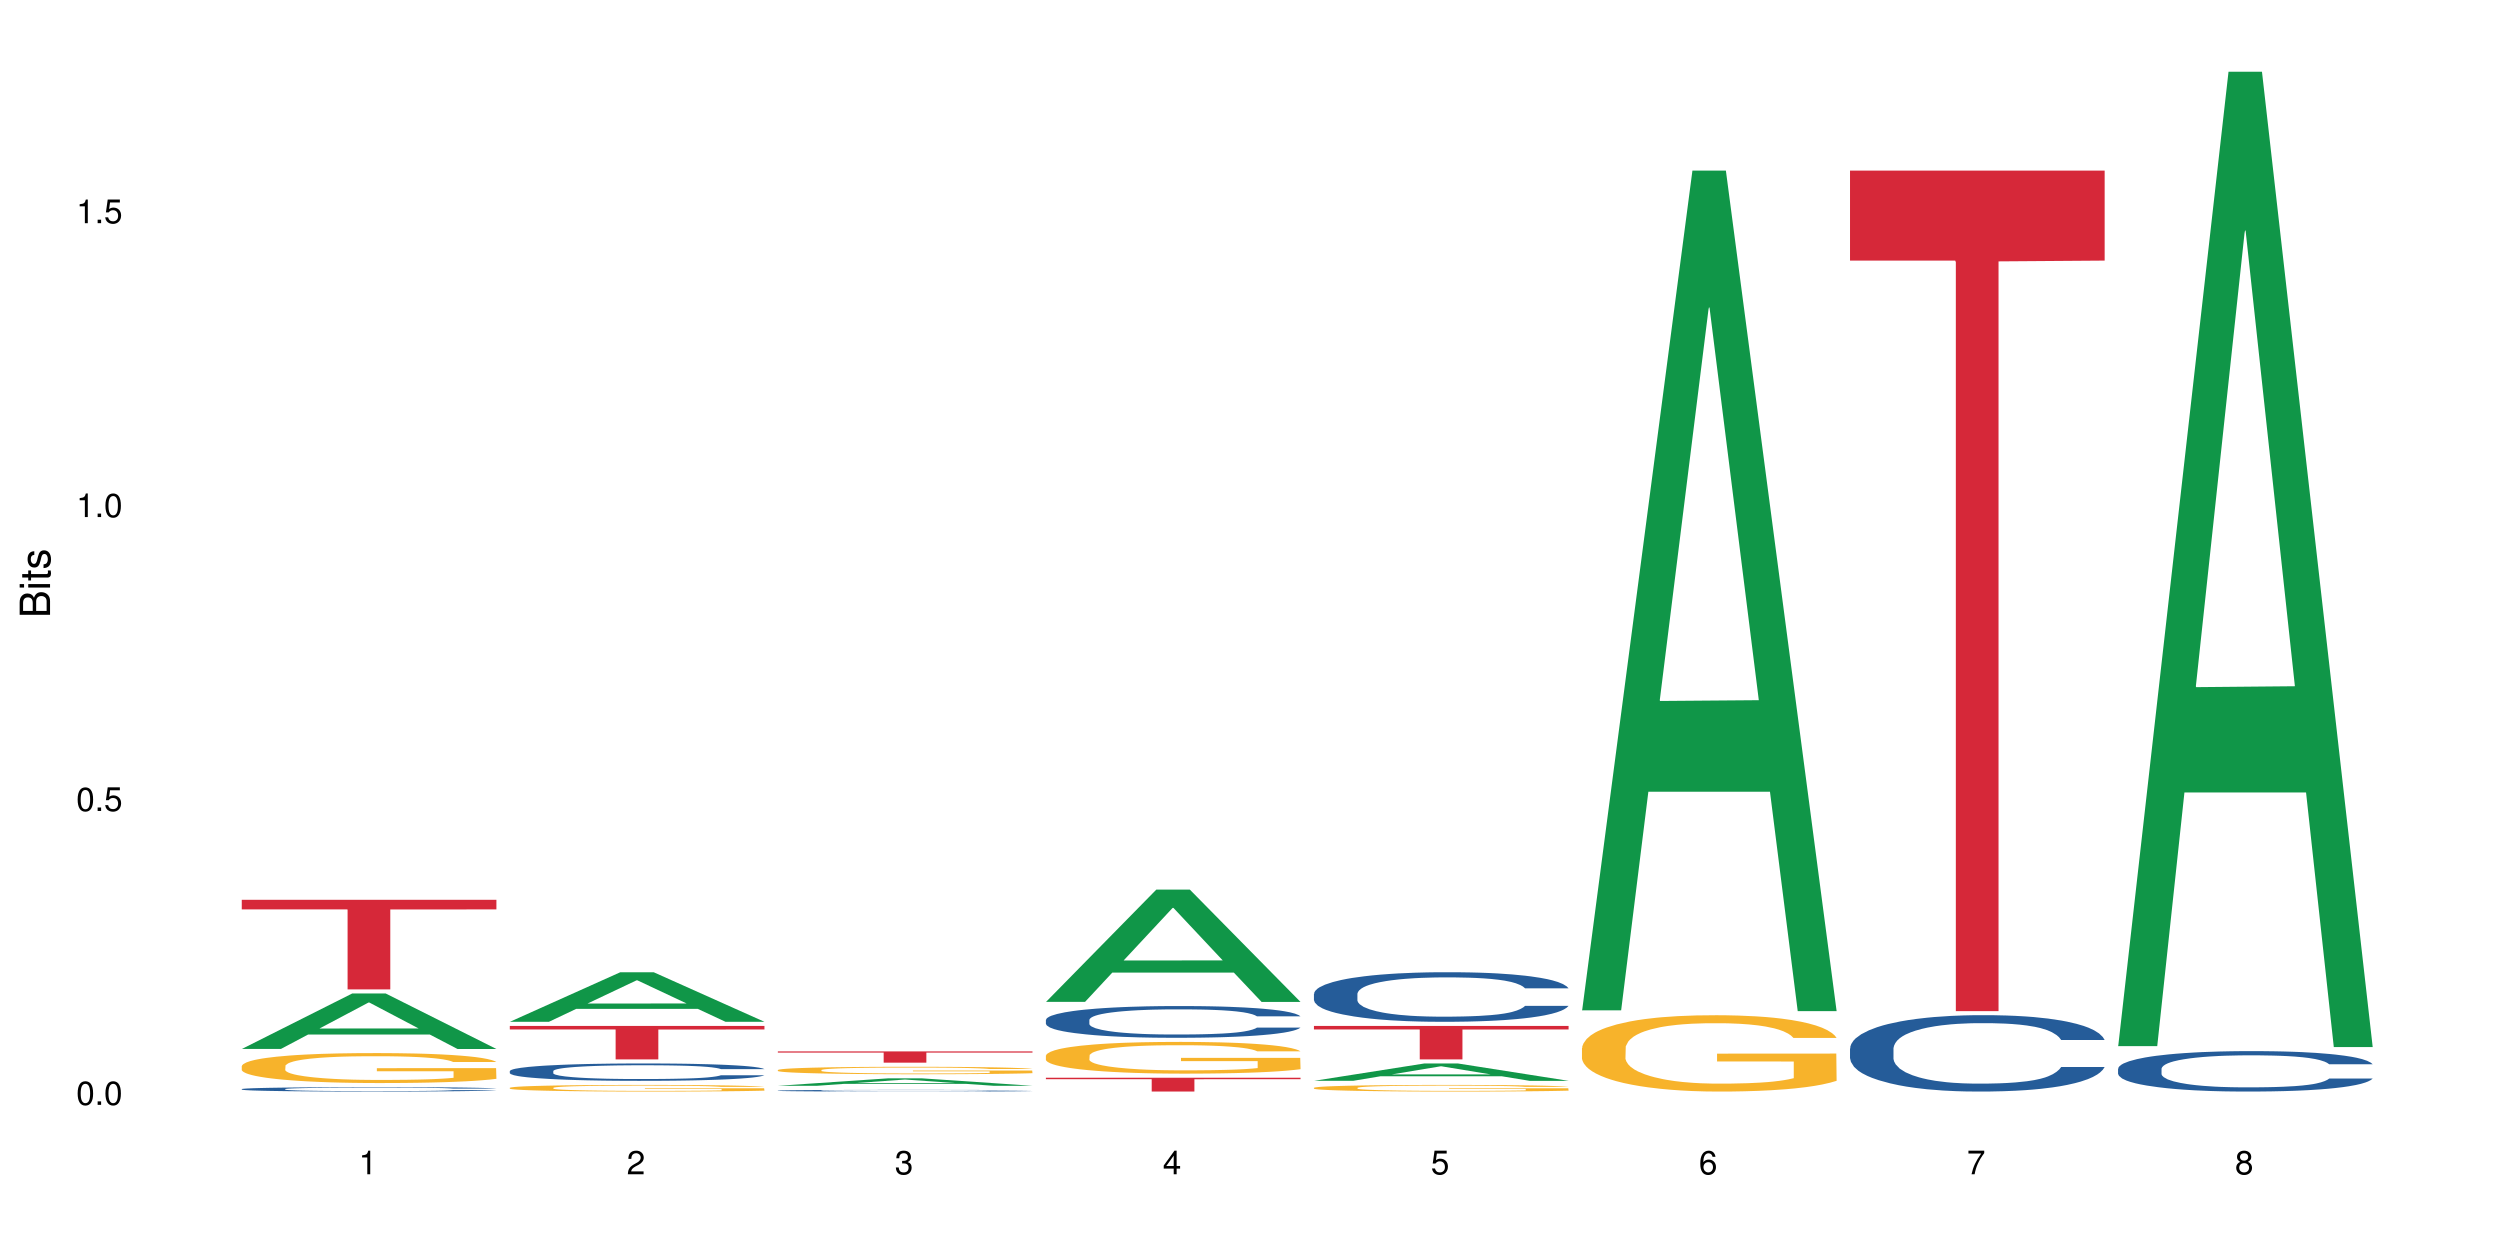 <?xml version="1.0" encoding="UTF-8"?>
<svg xmlns="http://www.w3.org/2000/svg" xmlns:xlink="http://www.w3.org/1999/xlink" width="720pt" height="360pt" viewBox="0 0 720 360" version="1.1">
<defs>
<g>
<symbol overflow="visible" id="glyph0-0">
<path style="stroke:none;" d=""/>
</symbol>
<symbol overflow="visible" id="glyph0-1">
<path style="stroke:none;" d="M 2.641 -6.797 C 2 -6.797 1.422 -6.531 1.078 -6.047 C 0.641 -5.453 0.406 -4.547 0.406 -3.297 C 0.406 -1 1.188 0.219 2.641 0.219 C 4.078 0.219 4.859 -1 4.859 -3.234 C 4.859 -4.562 4.656 -5.438 4.203 -6.047 C 3.844 -6.531 3.281 -6.797 2.641 -6.797 Z M 2.641 -6.047 C 3.547 -6.047 4 -5.125 4 -3.312 C 4 -1.375 3.562 -0.484 2.625 -0.484 C 1.734 -0.484 1.281 -1.422 1.281 -3.281 C 1.281 -5.141 1.734 -6.047 2.641 -6.047 Z M 2.641 -6.047 "/>
</symbol>
<symbol overflow="visible" id="glyph0-2">
<path style="stroke:none;" d="M 1.828 -1 L 0.828 -1 L 0.828 0 L 1.828 0 Z M 1.828 -1 "/>
</symbol>
<symbol overflow="visible" id="glyph0-3">
<path style="stroke:none;" d="M 4.562 -6.797 L 1.062 -6.797 L 0.547 -3.094 L 1.328 -3.094 C 1.719 -3.562 2.047 -3.734 2.578 -3.734 C 3.484 -3.734 4.062 -3.109 4.062 -2.094 C 4.062 -1.125 3.484 -0.531 2.578 -0.531 C 1.828 -0.531 1.375 -0.906 1.188 -1.672 L 0.328 -1.672 C 0.453 -1.109 0.547 -0.844 0.75 -0.594 C 1.125 -0.078 1.828 0.219 2.594 0.219 C 3.969 0.219 4.922 -0.781 4.922 -2.219 C 4.922 -3.562 4.031 -4.484 2.719 -4.484 C 2.25 -4.484 1.859 -4.359 1.469 -4.062 L 1.734 -5.969 L 4.562 -5.969 Z M 4.562 -6.797 "/>
</symbol>
<symbol overflow="visible" id="glyph0-4">
<path style="stroke:none;" d="M 2.484 -4.844 L 2.484 0 L 3.328 0 L 3.328 -6.797 L 2.766 -6.797 C 2.469 -5.75 2.281 -5.609 0.984 -5.453 L 0.984 -4.844 Z M 2.484 -4.844 "/>
</symbol>
<symbol overflow="visible" id="glyph0-5">
<path style="stroke:none;" d="M 4.859 -0.828 L 1.281 -0.828 C 1.359 -1.391 1.672 -1.75 2.5 -2.234 L 3.469 -2.75 C 4.406 -3.266 4.906 -3.969 4.906 -4.812 C 4.906 -5.375 4.672 -5.906 4.266 -6.266 C 3.859 -6.625 3.375 -6.797 2.719 -6.797 C 1.859 -6.797 1.219 -6.5 0.844 -5.922 C 0.609 -5.562 0.5 -5.125 0.484 -4.438 L 1.328 -4.438 C 1.359 -4.906 1.406 -5.188 1.531 -5.406 C 1.75 -5.812 2.188 -6.062 2.703 -6.062 C 3.469 -6.062 4.031 -5.516 4.031 -4.781 C 4.031 -4.25 3.719 -3.797 3.125 -3.438 L 2.234 -2.938 C 0.812 -2.141 0.406 -1.5 0.328 0 L 4.859 0 Z M 4.859 -0.828 "/>
</symbol>
<symbol overflow="visible" id="glyph0-6">
<path style="stroke:none;" d="M 2.125 -3.125 L 2.578 -3.125 C 3.516 -3.125 3.984 -2.703 3.984 -1.891 C 3.984 -1.031 3.469 -0.531 2.578 -0.531 C 1.656 -0.531 1.203 -0.984 1.156 -1.969 L 0.312 -1.969 C 0.344 -1.422 0.438 -1.078 0.609 -0.766 C 0.953 -0.109 1.625 0.219 2.547 0.219 C 3.953 0.219 4.859 -0.609 4.859 -1.906 C 4.859 -2.766 4.516 -3.25 3.703 -3.516 C 4.344 -3.766 4.656 -4.25 4.656 -4.938 C 4.656 -6.109 3.875 -6.797 2.578 -6.797 C 1.203 -6.797 0.484 -6.047 0.453 -4.609 L 1.297 -4.609 C 1.312 -5.016 1.344 -5.25 1.453 -5.453 C 1.641 -5.828 2.062 -6.062 2.594 -6.062 C 3.344 -6.062 3.797 -5.625 3.797 -4.906 C 3.797 -4.422 3.609 -4.141 3.25 -3.984 C 3.016 -3.891 2.719 -3.844 2.125 -3.844 Z M 2.125 -3.125 "/>
</symbol>
<symbol overflow="visible" id="glyph0-7">
<path style="stroke:none;" d="M 3.141 -1.625 L 3.141 0 L 3.984 0 L 3.984 -1.625 L 4.984 -1.625 L 4.984 -2.391 L 3.984 -2.391 L 3.984 -6.797 L 3.359 -6.797 L 0.266 -2.516 L 0.266 -1.625 Z M 3.141 -2.391 L 1 -2.391 L 3.141 -5.359 Z M 3.141 -2.391 "/>
</symbol>
<symbol overflow="visible" id="glyph0-8">
<path style="stroke:none;" d="M 4.781 -5.031 C 4.609 -6.141 3.891 -6.797 2.844 -6.797 C 2.094 -6.797 1.422 -6.438 1.031 -5.828 C 0.609 -5.172 0.406 -4.344 0.406 -3.094 C 0.406 -1.953 0.578 -1.234 0.984 -0.625 C 1.359 -0.078 1.953 0.219 2.703 0.219 C 3.984 0.219 4.922 -0.734 4.922 -2.078 C 4.922 -3.344 4.062 -4.234 2.844 -4.234 C 2.172 -4.234 1.641 -3.969 1.281 -3.469 C 1.281 -5.125 1.828 -6.047 2.797 -6.047 C 3.391 -6.047 3.797 -5.672 3.938 -5.031 Z M 2.734 -3.484 C 3.547 -3.484 4.062 -2.922 4.062 -2 C 4.062 -1.156 3.484 -0.531 2.703 -0.531 C 1.922 -0.531 1.328 -1.188 1.328 -2.047 C 1.328 -2.891 1.906 -3.484 2.734 -3.484 Z M 2.734 -3.484 "/>
</symbol>
<symbol overflow="visible" id="glyph0-9">
<path style="stroke:none;" d="M 4.984 -6.797 L 0.438 -6.797 L 0.438 -5.969 L 4.109 -5.969 C 2.5 -3.656 1.828 -2.234 1.328 0 L 2.219 0 C 2.594 -2.172 3.453 -4.047 4.984 -6.094 Z M 4.984 -6.797 "/>
</symbol>
<symbol overflow="visible" id="glyph0-10">
<path style="stroke:none;" d="M 3.75 -3.578 C 4.453 -4 4.688 -4.344 4.688 -4.984 C 4.688 -6.047 3.844 -6.797 2.641 -6.797 C 1.438 -6.797 0.594 -6.047 0.594 -4.984 C 0.594 -4.359 0.828 -4.016 1.516 -3.578 C 0.734 -3.203 0.359 -2.641 0.359 -1.891 C 0.359 -0.641 1.297 0.219 2.641 0.219 C 3.984 0.219 4.922 -0.641 4.922 -1.875 C 4.922 -2.641 4.531 -3.203 3.75 -3.578 Z M 2.641 -6.047 C 3.359 -6.047 3.812 -5.625 3.812 -4.969 C 3.812 -4.344 3.344 -3.922 2.641 -3.922 C 1.922 -3.922 1.453 -4.344 1.453 -4.984 C 1.453 -5.625 1.922 -6.047 2.641 -6.047 Z M 2.641 -3.203 C 3.484 -3.203 4.062 -2.672 4.062 -1.875 C 4.062 -1.062 3.484 -0.531 2.625 -0.531 C 1.797 -0.531 1.219 -1.078 1.219 -1.875 C 1.219 -2.672 1.797 -3.203 2.641 -3.203 Z M 2.641 -3.203 "/>
</symbol>
<symbol overflow="visible" id="glyph1-0">
<path style="stroke:none;" d=""/>
</symbol>
<symbol overflow="visible" id="glyph1-1">
<path style="stroke:none;" d="M 0 -0.953 L 0 -4.891 C 0 -5.719 -0.234 -6.344 -0.734 -6.797 C -1.188 -7.234 -1.812 -7.469 -2.5 -7.469 C -3.547 -7.469 -4.188 -7 -4.625 -5.875 C -4.984 -6.672 -5.641 -7.094 -6.531 -7.094 C -7.156 -7.094 -7.734 -6.859 -8.141 -6.391 C -8.562 -5.938 -8.75 -5.344 -8.75 -4.5 L -8.75 -0.953 Z M -4.984 -2.062 L -7.766 -2.062 L -7.766 -4.219 C -7.766 -4.844 -7.688 -5.203 -7.453 -5.5 C -7.219 -5.812 -6.859 -5.969 -6.375 -5.969 C -5.906 -5.969 -5.531 -5.812 -5.297 -5.5 C -5.062 -5.203 -4.984 -4.844 -4.984 -4.219 Z M -0.984 -2.062 L -4 -2.062 L -4 -4.781 C -4 -5.328 -3.859 -5.688 -3.578 -5.953 C -3.297 -6.219 -2.922 -6.359 -2.484 -6.359 C -2.062 -6.359 -1.688 -6.219 -1.406 -5.953 C -1.109 -5.688 -0.984 -5.328 -0.984 -4.781 Z M -0.984 -2.062 "/>
</symbol>
<symbol overflow="visible" id="glyph1-2">
<path style="stroke:none;" d="M -6.281 -1.797 L -6.281 -0.797 L 0 -0.797 L 0 -1.797 Z M -8.75 -1.797 L -8.75 -0.797 L -7.484 -0.797 L -7.484 -1.797 Z M -8.75 -1.797 "/>
</symbol>
<symbol overflow="visible" id="glyph1-3">
<path style="stroke:none;" d="M -6.281 -3.047 L -6.281 -2.016 L -8.016 -2.016 L -8.016 -1.016 L -6.281 -1.016 L -6.281 -0.172 L -5.469 -0.172 L -5.469 -1.016 L -0.719 -1.016 C -0.078 -1.016 0.281 -1.453 0.281 -2.234 C 0.281 -2.469 0.25 -2.719 0.188 -3.047 L -0.641 -3.047 C -0.609 -2.922 -0.594 -2.766 -0.594 -2.562 C -0.594 -2.141 -0.719 -2.016 -1.156 -2.016 L -5.469 -2.016 L -5.469 -3.047 Z M -6.281 -3.047 "/>
</symbol>
<symbol overflow="visible" id="glyph1-4">
<path style="stroke:none;" d="M -4.531 -5.25 C -5.766 -5.25 -6.469 -4.422 -6.469 -2.969 C -6.469 -1.516 -5.719 -0.562 -4.547 -0.562 C -3.562 -0.562 -3.094 -1.062 -2.734 -2.562 L -2.516 -3.484 C -2.344 -4.188 -2.094 -4.469 -1.625 -4.469 C -1.047 -4.469 -0.641 -3.875 -0.641 -3 C -0.641 -2.453 -0.797 -2 -1.062 -1.75 C -1.25 -1.594 -1.422 -1.531 -1.875 -1.469 L -1.875 -0.406 C -0.422 -0.453 0.281 -1.266 0.281 -2.922 C 0.281 -4.5 -0.5 -5.516 -1.719 -5.516 C -2.656 -5.516 -3.172 -4.984 -3.469 -3.734 L -3.703 -2.766 C -3.891 -1.953 -4.156 -1.609 -4.594 -1.609 C -5.172 -1.609 -5.547 -2.125 -5.547 -2.938 C -5.547 -3.75 -5.203 -4.172 -4.531 -4.203 Z M -4.531 -5.25 "/>
</symbol>
</g>
</defs>
<g id="surface1612">
<rect x="0" y="0" width="720" height="360" style="fill:rgb(100%,100%,100%);fill-opacity:1;stroke:none;"/>
<path style=" stroke:none;fill-rule:nonzero;fill:rgb(6.275%,58.824%,28.235%);fill-opacity:1;" d="M 69.629 302.094 L 69.707 302.078 L 101.441 286.121 L 111.078 286.121 L 142.965 302.109 L 131.762 302.109 L 123.77 297.938 L 88.746 297.938 L 80.91 302.094 L 69.629 302.094 L 92.117 296.211 L 120.559 296.195 L 106.375 288.734 L 106.219 288.719 L 106.062 288.766 L 92.039 296.195 L 92.117 296.211 Z M 69.629 302.094 "/>
<path style=" stroke:none;fill-rule:nonzero;fill:rgb(14.51%,36.078%,60%);fill-opacity:1;" d="M 69.629 313.652 L 69.719 313.652 L 69.719 313.621 L 69.988 313.578 L 70.613 313.523 L 71.238 313.484 L 72.848 313.414 L 75.086 313.348 L 77.41 313.297 L 79.109 313.27 L 80.629 313.246 L 84.117 313.203 L 86.355 313.18 L 88.77 313.16 L 91.719 313.141 L 93.867 313.129 L 98.695 313.109 L 102.273 313.102 L 105.047 313.098 L 111.039 313.098 L 114.613 313.102 L 117.207 313.109 L 120.07 313.117 L 122.484 313.129 L 126.688 313.152 L 130.445 313.188 L 132.145 313.203 L 134.828 313.242 L 136.883 313.277 L 138.316 313.305 L 139.926 313.348 L 141.355 313.402 L 142.43 313.461 L 142.965 313.512 L 130.445 313.512 L 129.82 313.465 L 129.102 313.43 L 127.762 313.379 L 126.422 313.348 L 124.543 313.312 L 122.844 313.293 L 120.516 313.27 L 118.461 313.254 L 116.312 313.246 L 114.258 313.238 L 110.32 313.23 L 105.762 313.23 L 104.062 313.234 L 100.574 313.242 L 98.695 313.25 L 96.012 313.266 L 94.133 313.281 L 91.898 313.305 L 90.379 313.324 L 88.5 313.355 L 87.16 313.383 L 85.637 313.422 L 84.742 313.449 L 83.938 313.48 L 83.223 313.52 L 82.688 313.562 L 82.328 313.605 L 82.148 313.645 L 82.148 313.828 L 82.328 313.867 L 82.777 313.918 L 83.938 313.988 L 85.637 314.051 L 87.605 314.098 L 89.484 314.133 L 90.559 314.148 L 91.988 314.168 L 94.223 314.191 L 97.445 314.215 L 99.32 314.223 L 102.184 314.234 L 105.137 314.238 L 109.07 314.238 L 112.559 314.234 L 114.883 314.227 L 117.297 314.219 L 120.605 314.199 L 122.664 314.18 L 124.453 314.156 L 125.793 314.137 L 126.688 314.117 L 128.031 314.082 L 129.102 314.043 L 129.906 314 L 130.445 313.961 L 142.965 313.961 L 142.43 314.008 L 141.625 314.055 L 140.82 314.086 L 139.566 314.129 L 138.137 314.164 L 136.078 314.203 L 134.379 314.23 L 132.145 314.262 L 130.086 314.281 L 127.852 314.301 L 124.543 314.324 L 122.395 314.336 L 120.07 314.348 L 117.297 314.355 L 113.809 314.363 L 110.055 314.371 L 106.566 314.371 L 102.809 314.367 L 100.035 314.363 L 96.371 314.352 L 91.809 314.332 L 88.5 314.309 L 85.906 314.289 L 83.672 314.266 L 81.168 314.234 L 77.945 314.184 L 75.98 314.145 L 74.637 314.109 L 73.117 314.066 L 72.043 314.023 L 70.793 313.957 L 69.898 313.875 L 69.629 313.812 Z M 69.629 313.652 "/>
<path style=" stroke:none;fill-rule:nonzero;fill:rgb(96.863%,70.196%,16.863%);fill-opacity:1;" d="M 69.629 306.984 L 69.719 306.977 L 69.719 306.82 L 70.078 306.465 L 70.973 305.977 L 72.133 305.574 L 73.387 305.258 L 74.191 305.094 L 75.531 304.855 L 76.695 304.684 L 79.645 304.328 L 83.402 303.996 L 85.461 303.855 L 87.785 303.723 L 91.094 303.574 L 92.613 303.516 L 97.266 303.391 L 102.543 303.312 L 108.355 303.289 L 111.039 303.297 L 114.703 303.328 L 119.711 303.414 L 122.574 303.492 L 124.809 303.574 L 127.137 303.676 L 129.996 303.832 L 132.68 304.023 L 134.828 304.211 L 136.973 304.445 L 138.762 304.699 L 140.281 304.977 L 141.625 305.305 L 142.43 305.582 L 142.965 305.859 L 130.535 305.859 L 129.82 305.582 L 129.016 305.371 L 127.672 305.109 L 126.332 304.922 L 124.988 304.77 L 122.484 304.566 L 120.34 304.438 L 117.656 304.328 L 115.062 304.258 L 112.109 304.211 L 110.32 304.195 L 105.582 304.195 L 101.289 304.25 L 98.785 304.312 L 96.996 304.375 L 94.492 304.496 L 92.973 304.59 L 92.078 304.652 L 89.395 304.895 L 87.605 305.117 L 86.621 305.266 L 85.371 305.504 L 84.477 305.715 L 83.492 306.031 L 82.953 306.27 L 82.238 306.805 L 82.148 308.223 L 82.418 308.523 L 82.953 308.844 L 83.672 309.129 L 84.742 309.43 L 85.816 309.656 L 87.695 309.965 L 89.305 310.168 L 90.559 310.305 L 92.973 310.516 L 93.957 310.586 L 96.281 310.727 L 98.695 310.84 L 101.648 310.934 L 103.883 310.98 L 107.461 311.02 L 112.02 311.02 L 117.387 310.973 L 120.785 310.91 L 123.109 310.848 L 124.633 310.793 L 126.508 310.703 L 127.852 310.625 L 129.102 310.539 L 130.625 310.406 L 130.625 308.523 L 108.535 308.516 L 108.535 307.633 L 142.875 307.625 L 142.965 310.703 L 141.086 310.918 L 138.762 311.121 L 136.527 311.281 L 134.199 311.414 L 130.891 311.562 L 128.207 311.66 L 124.094 311.77 L 120.34 311.84 L 116.402 311.887 L 112.914 311.91 L 108.801 311.918 L 105.137 311.902 L 101.199 311.855 L 98.07 311.793 L 95.207 311.715 L 92.344 311.609 L 88.77 311.445 L 86.441 311.312 L 84.027 311.145 L 81.613 310.949 L 79.469 310.734 L 78.035 310.57 L 76.605 310.383 L 75.086 310.145 L 73.652 309.879 L 72.582 309.633 L 71.598 309.355 L 70.883 309.098 L 70.164 308.742 L 69.809 308.457 L 69.629 308.215 Z M 69.629 306.984 "/>
<path style=" stroke:none;fill-rule:nonzero;fill:rgb(83.922%,15.686%,22.353%);fill-opacity:1;" d="M 69.629 259.148 L 142.965 259.148 L 142.965 261.91 L 112.402 261.934 L 112.402 284.941 L 100.105 284.941 L 100.105 261.957 L 99.926 261.91 L 69.629 261.91 Z M 69.629 259.148 "/>
<path style=" stroke:none;fill-rule:nonzero;fill:rgb(6.275%,58.824%,28.235%);fill-opacity:1;" d="M 146.824 294.27 L 146.902 294.254 L 178.637 280.008 L 188.273 280.008 L 220.16 294.281 L 208.957 294.281 L 200.965 290.559 L 165.941 290.559 L 158.109 294.27 L 146.824 294.27 L 169.312 289.016 L 197.754 289.004 L 183.57 282.34 L 183.414 282.328 L 183.258 282.367 L 169.234 289.004 L 169.312 289.016 Z M 146.824 294.27 "/>
<path style=" stroke:none;fill-rule:nonzero;fill:rgb(14.51%,36.078%,60%);fill-opacity:1;" d="M 146.824 308.453 L 146.914 308.449 L 146.914 308.34 L 147.184 308.168 L 147.809 307.949 L 148.434 307.797 L 150.043 307.527 L 152.281 307.266 L 154.605 307.066 L 156.305 306.945 L 157.824 306.855 L 161.312 306.688 L 163.551 306.598 L 165.965 306.52 L 168.914 306.441 L 171.062 306.398 L 175.891 306.324 L 179.469 306.293 L 182.242 306.277 L 188.234 306.277 L 191.812 306.297 L 194.406 306.32 L 197.266 306.355 L 199.68 306.398 L 203.883 306.5 L 207.641 306.625 L 209.34 306.699 L 212.023 306.84 L 214.078 306.977 L 215.512 307.098 L 217.121 307.266 L 218.551 307.473 L 219.625 307.703 L 220.16 307.902 L 207.641 307.902 L 207.016 307.719 L 206.301 307.578 L 204.957 307.391 L 203.617 307.258 L 201.738 307.125 L 200.039 307.039 L 197.715 306.949 L 195.656 306.895 L 193.512 306.855 L 191.453 306.828 L 187.52 306.801 L 182.957 306.801 L 181.258 306.809 L 177.77 306.844 L 175.891 306.879 L 173.207 306.941 L 171.332 307 L 169.094 307.094 L 167.574 307.172 L 165.695 307.289 L 164.355 307.395 L 162.836 307.547 L 161.941 307.66 L 161.137 307.789 L 160.418 307.938 L 159.883 308.098 L 159.523 308.266 L 159.348 308.434 L 159.348 309.141 L 159.523 309.305 L 159.973 309.496 L 161.137 309.777 L 162.836 310.02 L 164.801 310.211 L 166.68 310.348 L 167.754 310.41 L 169.184 310.484 L 171.418 310.574 L 174.641 310.668 L 176.516 310.703 L 179.379 310.742 L 182.332 310.758 L 186.266 310.758 L 189.754 310.742 L 192.078 310.719 L 194.492 310.68 L 197.805 310.605 L 199.859 310.531 L 201.648 310.445 L 202.988 310.355 L 203.883 310.285 L 205.227 310.141 L 206.301 309.988 L 207.105 309.828 L 207.641 309.672 L 220.16 309.672 L 219.625 309.855 L 218.82 310.031 L 218.016 310.164 L 216.762 310.324 L 215.332 310.465 L 213.273 310.625 L 211.574 310.73 L 209.34 310.848 L 207.281 310.934 L 205.047 311.012 L 201.738 311.102 L 199.59 311.148 L 197.266 311.188 L 194.492 311.227 L 191.004 311.258 L 187.25 311.277 L 183.762 311.281 L 180.004 311.27 L 177.234 311.254 L 173.566 311.211 L 169.004 311.129 L 165.695 311.043 L 163.102 310.957 L 160.867 310.863 L 158.363 310.742 L 155.145 310.539 L 153.176 310.383 L 151.832 310.258 L 150.312 310.078 L 149.238 309.918 L 147.988 309.66 L 147.094 309.336 L 146.824 309.086 Z M 146.824 308.453 "/>
<path style=" stroke:none;fill-rule:nonzero;fill:rgb(96.863%,70.196%,16.863%);fill-opacity:1;" d="M 146.824 313.277 L 146.914 313.277 L 146.914 313.242 L 147.273 313.164 L 148.168 313.055 L 149.328 312.965 L 150.582 312.895 L 151.387 312.859 L 152.727 312.809 L 153.891 312.77 L 156.844 312.691 L 160.598 312.617 L 162.656 312.586 L 164.98 312.555 L 168.289 312.523 L 169.809 312.512 L 174.461 312.48 L 179.738 312.465 L 185.551 312.461 L 188.234 312.461 L 191.898 312.469 L 196.91 312.488 L 199.77 312.504 L 202.008 312.523 L 204.332 312.547 L 207.195 312.582 L 209.875 312.621 L 212.023 312.664 L 214.168 312.715 L 215.957 312.773 L 217.477 312.832 L 218.82 312.906 L 219.625 312.969 L 220.16 313.027 L 207.73 313.027 L 207.016 312.969 L 206.211 312.922 L 204.867 312.863 L 203.527 312.82 L 202.184 312.789 L 199.68 312.742 L 197.535 312.715 L 194.852 312.691 L 192.258 312.676 L 189.305 312.664 L 187.52 312.66 L 182.777 312.66 L 178.484 312.672 L 175.98 312.688 L 174.191 312.699 L 171.688 312.727 L 170.168 312.746 L 169.273 312.762 L 166.59 312.816 L 164.801 312.863 L 163.816 312.898 L 162.566 312.949 L 161.672 312.996 L 160.688 313.066 L 160.152 313.121 L 159.434 313.238 L 159.348 313.551 L 159.613 313.617 L 160.152 313.691 L 160.867 313.754 L 161.941 313.82 L 163.012 313.871 L 164.891 313.938 L 166.5 313.984 L 167.754 314.012 L 170.168 314.059 L 171.152 314.074 L 173.477 314.105 L 175.891 314.133 L 178.844 314.152 L 181.078 314.164 L 184.656 314.172 L 189.219 314.172 L 194.582 314.16 L 197.98 314.148 L 200.309 314.133 L 201.828 314.121 L 203.707 314.102 L 205.047 314.086 L 206.301 314.066 L 207.82 314.035 L 207.82 313.617 L 185.73 313.617 L 185.73 313.422 L 220.07 313.418 L 220.16 314.102 L 218.285 314.148 L 215.957 314.195 L 213.723 314.23 L 211.398 314.258 L 208.086 314.293 L 205.406 314.312 L 201.289 314.336 L 197.535 314.352 L 193.598 314.363 L 190.113 314.367 L 185.996 314.371 L 182.332 314.367 L 178.395 314.355 L 175.266 314.344 L 172.402 314.324 L 169.543 314.301 L 165.965 314.266 L 163.641 314.234 L 161.223 314.199 L 158.809 314.156 L 156.664 314.109 L 155.23 314.07 L 153.801 314.031 L 152.281 313.977 L 150.852 313.918 L 149.777 313.863 L 148.793 313.805 L 148.078 313.746 L 147.363 313.668 L 147.004 313.605 L 146.824 313.551 Z M 146.824 313.277 "/>
<path style=" stroke:none;fill-rule:nonzero;fill:rgb(83.922%,15.686%,22.353%);fill-opacity:1;" d="M 146.824 295.461 L 220.16 295.461 L 220.16 296.492 L 189.598 296.504 L 189.598 305.098 L 177.301 305.098 L 177.301 296.512 L 177.121 296.492 L 146.824 296.492 Z M 146.824 295.461 "/>
<path style=" stroke:none;fill-rule:nonzero;fill:rgb(6.275%,58.824%,28.235%);fill-opacity:1;" d="M 224.02 312.707 L 224.098 312.703 L 255.832 310.559 L 265.469 310.559 L 297.355 312.707 L 286.152 312.707 L 278.16 312.148 L 243.141 312.148 L 235.305 312.707 L 224.02 312.707 L 246.508 311.914 L 274.949 311.914 L 260.77 310.91 L 260.609 310.91 L 260.453 310.914 L 246.43 311.914 L 246.508 311.914 Z M 224.02 312.707 "/>
<path style=" stroke:none;fill-rule:nonzero;fill:rgb(14.51%,36.078%,60%);fill-opacity:1;" d="M 224.02 314.098 L 224.109 314.098 L 224.109 314.086 L 224.379 314.07 L 225.004 314.047 L 225.633 314.035 L 227.242 314.008 L 229.477 313.984 L 231.801 313.965 L 233.5 313.953 L 235.023 313.941 L 238.508 313.926 L 240.746 313.918 L 243.16 313.91 L 246.113 313.902 L 248.258 313.898 L 253.086 313.891 L 256.664 313.887 L 265.43 313.887 L 269.008 313.891 L 271.602 313.891 L 274.461 313.895 L 276.875 313.898 L 281.082 313.906 L 284.836 313.922 L 286.535 313.926 L 289.219 313.941 L 291.277 313.953 L 292.707 313.965 L 294.316 313.984 L 295.746 314.004 L 296.82 314.023 L 297.355 314.043 L 284.836 314.043 L 284.211 314.027 L 283.496 314.012 L 282.152 313.996 L 280.812 313.98 L 278.934 313.969 L 277.234 313.961 L 274.91 313.953 L 272.852 313.945 L 270.707 313.941 L 268.648 313.941 L 264.715 313.938 L 258.453 313.938 L 254.965 313.941 L 253.086 313.945 L 250.406 313.949 L 248.527 313.957 L 246.289 313.965 L 244.77 313.973 L 242.891 313.984 L 241.551 313.996 L 240.031 314.008 L 239.137 314.02 L 238.332 314.031 L 237.613 314.047 L 237.078 314.062 L 236.723 314.078 L 236.543 314.094 L 236.543 314.164 L 236.723 314.18 L 237.168 314.199 L 238.332 314.227 L 240.031 314.25 L 241.996 314.266 L 243.875 314.281 L 244.949 314.285 L 246.379 314.293 L 248.617 314.301 L 251.836 314.312 L 253.715 314.316 L 256.574 314.32 L 266.949 314.32 L 269.273 314.316 L 271.691 314.312 L 275 314.305 L 277.055 314.297 L 278.844 314.289 L 280.188 314.281 L 281.082 314.273 L 282.422 314.262 L 283.496 314.246 L 284.301 314.23 L 284.836 314.215 L 297.355 314.215 L 296.82 314.234 L 296.016 314.25 L 295.211 314.262 L 293.957 314.277 L 292.527 314.293 L 290.473 314.309 L 288.773 314.316 L 286.535 314.328 L 284.48 314.336 L 282.242 314.344 L 278.934 314.352 L 276.789 314.359 L 274.461 314.363 L 271.691 314.367 L 268.203 314.367 L 264.445 314.371 L 257.203 314.371 L 254.43 314.367 L 250.762 314.363 L 246.199 314.355 L 242.891 314.348 L 240.297 314.34 L 238.062 314.332 L 235.559 314.32 L 232.34 314.301 L 230.371 314.285 L 229.031 314.273 L 227.508 314.254 L 226.438 314.238 L 225.184 314.215 L 224.289 314.184 L 224.02 314.16 Z M 224.02 314.098 "/>
<path style=" stroke:none;fill-rule:nonzero;fill:rgb(96.863%,70.196%,16.863%);fill-opacity:1;" d="M 224.02 308.152 L 224.109 308.152 L 224.109 308.113 L 224.469 308.023 L 225.363 307.902 L 226.523 307.801 L 227.777 307.723 L 228.582 307.684 L 229.926 307.625 L 231.086 307.582 L 234.039 307.492 L 237.793 307.41 L 239.852 307.375 L 242.176 307.344 L 245.484 307.305 L 247.004 307.289 L 251.656 307.258 L 256.934 307.238 L 262.746 307.234 L 265.43 307.234 L 269.098 307.242 L 274.105 307.266 L 276.965 307.285 L 279.203 307.305 L 281.527 307.332 L 284.391 307.371 L 287.074 307.418 L 289.219 307.465 L 291.367 307.523 L 293.152 307.586 L 294.676 307.652 L 296.016 307.734 L 296.82 307.805 L 297.355 307.875 L 284.926 307.875 L 284.211 307.805 L 283.406 307.75 L 282.062 307.688 L 280.723 307.641 L 279.383 307.602 L 276.875 307.551 L 274.73 307.52 L 272.047 307.492 L 269.453 307.477 L 266.504 307.465 L 264.715 307.461 L 259.973 307.461 L 255.68 307.473 L 253.176 307.488 L 251.387 307.504 L 248.883 307.535 L 247.363 307.559 L 246.469 307.574 L 243.785 307.633 L 241.996 307.688 L 241.016 307.727 L 239.762 307.785 L 238.867 307.84 L 237.883 307.918 L 237.348 307.977 L 236.633 308.109 L 236.543 308.461 L 236.809 308.535 L 237.348 308.617 L 238.062 308.688 L 239.137 308.762 L 240.207 308.816 L 242.086 308.895 L 243.695 308.945 L 244.949 308.98 L 247.363 309.031 L 248.348 309.051 L 250.672 309.086 L 253.086 309.113 L 256.039 309.137 L 258.273 309.148 L 261.852 309.156 L 266.414 309.156 L 271.777 309.145 L 275.176 309.129 L 277.504 309.113 L 279.023 309.102 L 280.902 309.078 L 282.242 309.059 L 283.496 309.039 L 285.016 309.004 L 285.016 308.535 L 262.926 308.535 L 262.926 308.312 L 297.27 308.312 L 297.355 309.078 L 295.48 309.133 L 293.152 309.184 L 290.918 309.223 L 288.594 309.254 L 285.285 309.293 L 282.602 309.316 L 278.488 309.344 L 274.73 309.363 L 270.797 309.375 L 267.309 309.379 L 263.195 309.383 L 259.527 309.379 L 255.59 309.367 L 252.461 309.348 L 249.598 309.328 L 246.738 309.305 L 243.16 309.262 L 240.836 309.23 L 238.422 309.188 L 236.004 309.141 L 233.859 309.086 L 232.43 309.047 L 230.996 309 L 229.477 308.941 L 228.047 308.875 L 226.973 308.812 L 225.988 308.742 L 225.273 308.68 L 224.559 308.59 L 224.199 308.52 L 224.02 308.461 Z M 224.02 308.152 "/>
<path style=" stroke:none;fill-rule:nonzero;fill:rgb(83.922%,15.686%,22.353%);fill-opacity:1;" d="M 224.02 302.797 L 297.355 302.797 L 297.355 303.148 L 266.793 303.148 L 266.793 306.055 L 254.496 306.055 L 254.496 303.152 L 254.316 303.148 L 224.02 303.148 Z M 224.02 302.797 "/>
<path style=" stroke:none;fill-rule:nonzero;fill:rgb(6.275%,58.824%,28.235%);fill-opacity:1;" d="M 301.219 288.535 L 301.297 288.504 L 333.027 256.199 L 342.664 256.199 L 374.555 288.566 L 363.348 288.566 L 355.355 280.117 L 320.336 280.117 L 312.5 288.535 L 301.219 288.535 L 323.703 276.621 L 352.145 276.594 L 337.965 261.488 L 337.809 261.457 L 337.648 261.547 L 323.625 276.594 L 323.703 276.621 Z M 301.219 288.535 "/>
<path style=" stroke:none;fill-rule:nonzero;fill:rgb(14.51%,36.078%,60%);fill-opacity:1;" d="M 301.219 293.723 L 301.305 293.715 L 301.305 293.516 L 301.574 293.195 L 302.199 292.797 L 302.828 292.52 L 304.438 292.027 L 306.672 291.551 L 308.996 291.184 L 310.695 290.965 L 312.219 290.797 L 315.707 290.488 L 317.941 290.332 L 320.355 290.188 L 323.309 290.047 L 325.453 289.965 L 330.285 289.828 L 333.859 289.77 L 336.633 289.746 L 342.625 289.746 L 346.203 289.777 L 348.797 289.82 L 351.656 289.887 L 354.074 289.965 L 358.277 290.148 L 362.031 290.379 L 363.73 290.516 L 366.414 290.773 L 368.473 291.023 L 369.902 291.242 L 371.512 291.551 L 372.945 291.926 L 374.016 292.352 L 374.555 292.711 L 362.031 292.711 L 361.406 292.379 L 360.691 292.117 L 359.348 291.777 L 358.008 291.535 L 356.129 291.293 L 354.43 291.133 L 352.105 290.973 L 350.047 290.875 L 347.902 290.797 L 345.844 290.75 L 341.91 290.699 L 337.348 290.699 L 335.648 290.715 L 332.16 290.781 L 330.285 290.84 L 327.602 290.957 L 325.723 291.066 L 323.484 291.234 L 321.965 291.375 L 320.086 291.594 L 318.746 291.785 L 317.227 292.059 L 316.332 292.27 L 315.527 292.504 L 314.812 292.777 L 314.273 293.07 L 313.918 293.379 L 313.738 293.684 L 313.738 294.977 L 313.918 295.277 L 314.363 295.629 L 315.527 296.137 L 317.227 296.582 L 319.195 296.934 L 321.07 297.184 L 322.145 297.301 L 323.574 297.434 L 325.812 297.602 L 329.031 297.77 L 330.91 297.836 L 333.77 297.902 L 336.723 297.934 L 340.656 297.934 L 344.145 297.902 L 346.473 297.859 L 348.887 297.793 L 352.195 297.652 L 354.25 297.516 L 356.039 297.359 L 357.383 297.199 L 358.277 297.066 L 359.617 296.809 L 360.691 296.523 L 361.496 296.23 L 362.031 295.945 L 374.555 295.945 L 374.016 296.281 L 373.211 296.605 L 372.406 296.848 L 371.156 297.141 L 369.723 297.402 L 367.668 297.691 L 365.969 297.887 L 363.73 298.094 L 361.676 298.254 L 359.438 298.395 L 356.129 298.562 L 353.984 298.645 L 351.656 298.723 L 348.887 298.789 L 345.398 298.848 L 341.641 298.879 L 338.152 298.887 L 334.398 298.871 L 331.625 298.836 L 327.957 298.762 L 323.398 298.613 L 320.086 298.453 L 317.496 298.293 L 315.258 298.129 L 312.754 297.902 L 309.535 297.535 L 307.566 297.25 L 306.227 297.016 L 304.707 296.691 L 303.633 296.398 L 302.379 295.93 L 301.484 295.336 L 301.219 294.875 Z M 301.219 293.723 "/>
<path style=" stroke:none;fill-rule:nonzero;fill:rgb(96.863%,70.196%,16.863%);fill-opacity:1;" d="M 301.219 303.984 L 301.305 303.977 L 301.305 303.809 L 301.664 303.434 L 302.559 302.914 L 303.723 302.488 L 304.973 302.156 L 305.777 301.98 L 307.121 301.73 L 308.281 301.547 L 311.234 301.168 L 314.988 300.82 L 317.047 300.668 L 319.371 300.527 L 322.68 300.367 L 324.203 300.309 L 328.852 300.176 L 334.129 300.094 L 339.941 300.066 L 342.625 300.074 L 346.293 300.109 L 351.301 300.199 L 354.164 300.285 L 356.398 300.367 L 358.723 300.477 L 361.586 300.645 L 364.27 300.844 L 366.414 301.043 L 368.562 301.293 L 370.352 301.562 L 371.871 301.855 L 373.211 302.203 L 374.016 302.496 L 374.555 302.789 L 362.121 302.789 L 361.406 302.496 L 360.602 302.273 L 359.262 301.996 L 357.918 301.797 L 356.578 301.637 L 354.074 301.422 L 351.926 301.285 L 349.242 301.168 L 346.648 301.094 L 343.699 301.043 L 341.91 301.027 L 337.168 301.027 L 332.875 301.086 L 330.371 301.152 L 328.586 301.219 L 326.078 301.344 L 324.559 301.445 L 323.664 301.512 L 320.98 301.77 L 319.195 302.004 L 318.211 302.164 L 316.957 302.414 L 316.062 302.641 L 315.078 302.973 L 314.543 303.223 L 313.828 303.793 L 313.738 305.293 L 314.008 305.609 L 314.543 305.953 L 315.258 306.254 L 316.332 306.57 L 317.406 306.812 L 319.281 307.141 L 320.895 307.355 L 322.145 307.5 L 324.559 307.723 L 325.543 307.797 L 327.867 307.949 L 330.285 308.066 L 333.234 308.168 L 335.469 308.215 L 339.047 308.258 L 343.609 308.258 L 348.977 308.207 L 352.375 308.141 L 354.699 308.074 L 356.219 308.016 L 358.098 307.926 L 359.438 307.84 L 360.691 307.75 L 362.211 307.605 L 362.211 305.609 L 340.121 305.602 L 340.121 304.668 L 374.465 304.66 L 374.555 307.926 L 372.676 308.148 L 370.352 308.367 L 368.113 308.535 L 365.789 308.676 L 362.48 308.836 L 359.797 308.934 L 355.684 309.051 L 351.926 309.125 L 347.992 309.176 L 344.504 309.203 L 340.391 309.211 L 336.723 309.191 L 332.789 309.145 L 329.656 309.074 L 326.797 308.992 L 323.934 308.883 L 320.355 308.707 L 318.031 308.566 L 315.617 308.391 L 313.203 308.184 L 311.055 307.957 L 309.625 307.781 L 308.191 307.582 L 306.672 307.332 L 305.242 307.047 L 304.168 306.789 L 303.184 306.496 L 302.469 306.223 L 301.754 305.844 L 301.395 305.543 L 301.219 305.285 Z M 301.219 303.984 "/>
<path style=" stroke:none;fill-rule:nonzero;fill:rgb(83.922%,15.686%,22.353%);fill-opacity:1;" d="M 301.219 310.391 L 374.555 310.391 L 374.555 310.816 L 343.988 310.82 L 343.988 314.371 L 331.691 314.371 L 331.691 310.824 L 331.516 310.816 L 301.219 310.816 Z M 301.219 310.391 "/>
<path style=" stroke:none;fill-rule:nonzero;fill:rgb(6.275%,58.824%,28.235%);fill-opacity:1;" d="M 378.414 311.277 L 378.492 311.27 L 410.223 306.277 L 419.859 306.277 L 451.75 311.281 L 440.547 311.281 L 432.555 309.973 L 397.531 309.973 L 389.695 311.277 L 378.414 311.277 L 400.898 309.434 L 429.34 309.43 L 415.16 307.098 L 415.004 307.09 L 414.848 307.105 L 400.82 309.43 L 400.898 309.434 Z M 378.414 311.277 "/>
<path style=" stroke:none;fill-rule:nonzero;fill:rgb(14.51%,36.078%,60%);fill-opacity:1;" d="M 378.414 286.219 L 378.504 286.207 L 378.504 285.895 L 378.77 285.398 L 379.398 284.77 L 380.023 284.34 L 381.633 283.57 L 383.867 282.828 L 386.195 282.254 L 387.895 281.914 L 389.414 281.652 L 392.902 281.172 L 395.137 280.922 L 397.551 280.699 L 400.504 280.48 L 402.648 280.348 L 407.48 280.141 L 411.055 280.047 L 413.828 280.008 L 419.82 280.008 L 423.398 280.062 L 425.992 280.125 L 428.855 280.23 L 431.27 280.348 L 435.473 280.637 L 439.227 281 L 440.926 281.211 L 443.609 281.613 L 445.668 282.004 L 447.098 282.344 L 448.707 282.828 L 450.141 283.414 L 451.211 284.078 L 451.75 284.641 L 439.227 284.641 L 438.602 284.117 L 437.887 283.715 L 436.547 283.18 L 435.203 282.801 L 433.324 282.422 L 431.625 282.176 L 429.301 281.926 L 427.246 281.77 L 425.098 281.652 L 423.039 281.574 L 419.105 281.496 L 414.543 281.496 L 412.844 281.523 L 409.355 281.629 L 407.48 281.719 L 404.797 281.902 L 402.918 282.07 L 400.684 282.332 L 399.16 282.555 L 397.285 282.895 L 395.941 283.191 L 394.422 283.625 L 393.527 283.949 L 392.723 284.316 L 392.008 284.746 L 391.469 285.203 L 391.113 285.684 L 390.934 286.156 L 390.934 288.176 L 391.113 288.645 L 391.559 289.195 L 392.723 289.988 L 394.422 290.68 L 396.391 291.23 L 398.266 291.621 L 399.34 291.805 L 400.773 292.012 L 403.008 292.273 L 406.227 292.535 L 408.105 292.637 L 410.969 292.742 L 413.918 292.797 L 417.855 292.797 L 421.34 292.742 L 423.668 292.676 L 426.082 292.574 L 429.391 292.352 L 431.449 292.145 L 433.234 291.895 L 434.578 291.648 L 435.473 291.438 L 436.812 291.035 L 437.887 290.59 L 438.691 290.133 L 439.227 289.691 L 451.75 289.691 L 451.211 290.211 L 450.406 290.719 L 449.602 291.098 L 448.352 291.555 L 446.918 291.961 L 444.863 292.418 L 443.164 292.715 L 440.926 293.043 L 438.871 293.289 L 436.637 293.512 L 433.324 293.773 L 431.18 293.902 L 428.855 294.02 L 426.082 294.125 L 422.594 294.219 L 418.836 294.27 L 415.348 294.281 L 411.594 294.258 L 408.82 294.203 L 405.152 294.086 L 400.594 293.852 L 397.285 293.605 L 394.691 293.355 L 392.453 293.094 L 389.949 292.742 L 386.73 292.168 L 384.762 291.727 L 383.422 291.359 L 381.902 290.852 L 380.828 290.395 L 379.574 289.664 L 378.68 288.738 L 378.414 288.02 Z M 378.414 286.219 "/>
<path style=" stroke:none;fill-rule:nonzero;fill:rgb(96.863%,70.196%,16.863%);fill-opacity:1;" d="M 378.414 313.277 L 378.504 313.277 L 378.504 313.242 L 378.859 313.164 L 379.754 313.055 L 380.918 312.965 L 382.168 312.895 L 382.973 312.859 L 384.316 312.809 L 385.477 312.77 L 388.43 312.691 L 392.188 312.617 L 394.242 312.586 L 396.566 312.555 L 399.879 312.523 L 401.398 312.512 L 406.047 312.48 L 411.324 312.465 L 417.137 312.461 L 419.82 312.461 L 423.488 312.469 L 428.496 312.488 L 431.359 312.504 L 433.594 312.523 L 435.918 312.547 L 438.781 312.582 L 441.465 312.621 L 443.609 312.664 L 445.758 312.715 L 447.547 312.773 L 449.066 312.832 L 450.406 312.906 L 451.211 312.969 L 451.75 313.027 L 439.316 313.027 L 438.602 312.969 L 437.797 312.922 L 436.457 312.863 L 435.113 312.82 L 433.773 312.789 L 431.27 312.742 L 429.121 312.715 L 426.438 312.691 L 423.848 312.676 L 420.895 312.664 L 419.105 312.66 L 414.367 312.66 L 410.074 312.672 L 407.57 312.688 L 405.781 312.699 L 403.277 312.727 L 401.754 312.746 L 400.859 312.762 L 398.18 312.816 L 396.391 312.863 L 395.406 312.898 L 394.152 312.949 L 393.258 312.996 L 392.277 313.066 L 391.738 313.121 L 391.023 313.238 L 390.934 313.551 L 391.203 313.617 L 391.738 313.691 L 392.453 313.754 L 393.527 313.82 L 394.602 313.871 L 396.48 313.938 L 398.09 313.984 L 399.34 314.012 L 401.754 314.059 L 402.738 314.074 L 405.066 314.105 L 407.48 314.133 L 410.43 314.152 L 412.668 314.164 L 416.242 314.172 L 420.805 314.172 L 426.172 314.16 L 429.57 314.148 L 431.895 314.133 L 433.414 314.121 L 435.293 314.102 L 436.637 314.086 L 437.887 314.066 L 439.406 314.035 L 439.406 313.617 L 417.316 313.617 L 417.316 313.422 L 451.66 313.418 L 451.75 314.102 L 449.871 314.148 L 447.547 314.195 L 445.309 314.23 L 442.984 314.258 L 439.676 314.293 L 436.992 314.312 L 432.879 314.336 L 429.121 314.352 L 425.188 314.363 L 421.699 314.367 L 417.586 314.371 L 413.918 314.367 L 409.984 314.355 L 406.852 314.344 L 403.992 314.324 L 401.129 314.301 L 397.551 314.266 L 395.227 314.234 L 392.812 314.199 L 390.398 314.156 L 388.25 314.109 L 385.391 314.031 L 383.867 313.977 L 382.438 313.918 L 381.363 313.863 L 380.379 313.805 L 379.664 313.746 L 378.949 313.668 L 378.594 313.605 L 378.414 313.551 Z M 378.414 313.277 "/>
<path style=" stroke:none;fill-rule:nonzero;fill:rgb(83.922%,15.686%,22.353%);fill-opacity:1;" d="M 378.414 295.461 L 451.75 295.461 L 451.75 296.492 L 421.184 296.504 L 421.184 305.098 L 408.887 305.098 L 408.887 296.512 L 408.711 296.492 L 378.414 296.492 Z M 378.414 295.461 "/>
<path style=" stroke:none;fill-rule:nonzero;fill:rgb(6.275%,58.824%,28.235%);fill-opacity:1;" d="M 455.609 290.977 L 455.688 290.75 L 487.418 49.137 L 497.055 49.137 L 528.945 291.203 L 517.742 291.203 L 509.75 228.016 L 474.727 228.016 L 466.891 290.977 L 455.609 290.977 L 478.094 201.879 L 506.535 201.652 L 492.355 88.688 L 492.199 88.461 L 492.043 89.141 L 478.016 201.652 L 478.094 201.879 Z M 455.609 290.977 "/>
<path style=" stroke:none;fill-rule:nonzero;fill:rgb(96.863%,70.196%,16.863%);fill-opacity:1;" d="M 455.609 301.801 L 455.699 301.781 L 455.699 301.379 L 456.055 300.477 L 456.949 299.23 L 458.113 298.207 L 459.367 297.402 L 460.172 296.98 L 461.512 296.379 L 462.676 295.938 L 465.625 295.035 L 469.383 294.191 L 471.438 293.828 L 473.766 293.488 L 477.074 293.105 L 478.594 292.965 L 483.246 292.645 L 488.52 292.445 L 494.336 292.383 L 497.016 292.402 L 500.684 292.484 L 505.691 292.707 L 508.555 292.906 L 510.789 293.105 L 513.117 293.367 L 515.977 293.77 L 518.66 294.25 L 520.805 294.734 L 522.953 295.336 L 524.742 295.977 L 526.262 296.68 L 527.605 297.523 L 528.41 298.227 L 528.945 298.93 L 516.516 298.93 L 515.797 298.227 L 514.992 297.684 L 513.652 297.023 L 512.309 296.539 L 510.969 296.16 L 508.465 295.637 L 506.316 295.316 L 503.637 295.035 L 501.043 294.855 L 498.09 294.734 L 496.301 294.691 L 491.562 294.691 L 487.27 294.832 L 484.766 294.996 L 482.977 295.156 L 480.473 295.457 L 478.953 295.695 L 478.059 295.859 L 475.375 296.48 L 473.586 297.043 L 472.602 297.422 L 471.348 298.027 L 470.457 298.566 L 469.473 299.371 L 468.934 299.973 L 468.219 301.34 L 468.129 304.953 L 468.398 305.715 L 468.934 306.539 L 469.648 307.262 L 470.723 308.027 L 471.797 308.609 L 473.676 309.391 L 475.285 309.914 L 476.535 310.254 L 478.953 310.797 L 479.934 310.977 L 482.262 311.34 L 484.676 311.621 L 487.625 311.859 L 489.863 311.98 L 493.441 312.082 L 498 312.082 L 503.367 311.961 L 506.766 311.801 L 509.09 311.641 L 510.609 311.5 L 512.488 311.277 L 513.832 311.078 L 515.082 310.855 L 516.602 310.516 L 516.602 305.715 L 494.512 305.695 L 494.512 303.449 L 528.855 303.426 L 528.945 311.277 L 527.066 311.82 L 524.742 312.344 L 522.508 312.746 L 520.18 313.086 L 516.871 313.469 L 514.188 313.707 L 510.074 313.988 L 506.316 314.168 L 502.383 314.289 L 498.895 314.352 L 494.781 314.371 L 491.113 314.332 L 487.18 314.211 L 484.051 314.051 L 481.188 313.848 L 478.324 313.586 L 474.746 313.164 L 472.422 312.824 L 470.008 312.402 L 467.594 311.902 L 465.445 311.359 L 464.016 310.938 L 462.586 310.457 L 461.066 309.852 L 459.633 309.172 L 458.559 308.547 L 457.578 307.844 L 456.859 307.184 L 456.145 306.277 L 455.789 305.555 L 455.609 304.934 Z M 455.609 301.801 "/>
<path style=" stroke:none;fill-rule:nonzero;fill:rgb(14.51%,36.078%,60%);fill-opacity:1;" d="M 532.805 301.949 L 532.895 301.93 L 532.895 301.449 L 533.164 300.684 L 533.789 299.719 L 534.414 299.055 L 536.023 297.871 L 538.262 296.727 L 540.586 295.84 L 542.285 295.316 L 543.805 294.918 L 547.293 294.172 L 549.527 293.789 L 551.945 293.449 L 554.895 293.109 L 557.043 292.906 L 561.871 292.586 L 565.449 292.445 L 568.223 292.383 L 574.215 292.383 L 577.789 292.465 L 580.383 292.566 L 583.246 292.727 L 585.66 292.906 L 589.863 293.348 L 593.621 293.91 L 595.32 294.234 L 598.004 294.855 L 600.059 295.457 L 601.492 295.98 L 603.102 296.727 L 604.531 297.629 L 605.605 298.656 L 606.141 299.52 L 593.621 299.52 L 592.996 298.715 L 592.277 298.09 L 590.938 297.27 L 589.598 296.684 L 587.719 296.102 L 586.02 295.719 L 583.691 295.34 L 581.637 295.098 L 579.488 294.918 L 577.434 294.797 L 573.496 294.676 L 568.938 294.676 L 567.238 294.715 L 563.75 294.875 L 561.871 295.016 L 559.188 295.297 L 557.309 295.559 L 555.074 295.961 L 553.555 296.305 L 551.676 296.824 L 550.336 297.289 L 548.812 297.949 L 547.918 298.453 L 547.113 299.016 L 546.398 299.68 L 545.863 300.383 L 545.504 301.125 L 545.324 301.852 L 545.324 304.965 L 545.504 305.688 L 545.953 306.531 L 547.113 307.758 L 548.812 308.824 L 550.781 309.668 L 552.66 310.27 L 553.734 310.551 L 555.164 310.875 L 557.398 311.277 L 560.617 311.676 L 562.496 311.84 L 565.359 312 L 568.309 312.078 L 572.246 312.078 L 575.734 312 L 578.059 311.898 L 580.473 311.738 L 583.781 311.395 L 585.84 311.074 L 587.629 310.691 L 588.969 310.312 L 589.863 309.988 L 591.207 309.367 L 592.277 308.684 L 593.082 307.98 L 593.621 307.297 L 606.141 307.297 L 605.605 308.102 L 604.801 308.883 L 603.996 309.469 L 602.742 310.172 L 601.312 310.793 L 599.254 311.496 L 597.555 311.957 L 595.32 312.461 L 593.262 312.844 L 591.027 313.184 L 587.719 313.586 L 585.57 313.789 L 583.246 313.969 L 580.473 314.129 L 576.984 314.27 L 573.23 314.352 L 569.742 314.371 L 565.984 314.332 L 563.211 314.25 L 559.547 314.07 L 554.984 313.707 L 551.676 313.324 L 549.082 312.945 L 546.848 312.543 L 544.344 312 L 541.121 311.113 L 539.156 310.43 L 537.812 309.867 L 536.293 309.086 L 535.219 308.383 L 533.969 307.258 L 533.074 305.828 L 532.805 304.723 Z M 532.805 301.949 "/>
<path style=" stroke:none;fill-rule:nonzero;fill:rgb(83.922%,15.686%,22.353%);fill-opacity:1;" d="M 532.805 49.137 L 606.141 49.137 L 606.141 75.051 L 575.578 75.277 L 575.578 291.203 L 563.281 291.203 L 563.281 75.504 L 563.102 75.051 L 532.805 75.051 Z M 532.805 49.137 "/>
<path style=" stroke:none;fill-rule:nonzero;fill:rgb(6.275%,58.824%,28.235%);fill-opacity:1;" d="M 610 301.285 L 610.078 301.023 L 641.812 20.664 L 651.449 20.664 L 683.336 301.551 L 672.133 301.551 L 664.141 228.23 L 629.117 228.23 L 621.285 301.285 L 610 301.285 L 632.488 197.898 L 660.93 197.633 L 646.746 66.555 L 646.59 66.289 L 646.434 67.082 L 632.41 197.633 L 632.488 197.898 Z M 610 301.285 "/>
<path style=" stroke:none;fill-rule:nonzero;fill:rgb(14.51%,36.078%,60%);fill-opacity:1;" d="M 610 307.793 L 610.09 307.785 L 610.09 307.527 L 610.359 307.125 L 610.984 306.613 L 611.609 306.262 L 613.219 305.633 L 615.457 305.027 L 617.781 304.559 L 619.48 304.281 L 621 304.07 L 624.488 303.676 L 626.727 303.473 L 629.141 303.293 L 632.09 303.113 L 634.238 303.004 L 639.066 302.836 L 642.645 302.762 L 645.418 302.73 L 651.41 302.73 L 654.988 302.773 L 657.578 302.824 L 660.441 302.91 L 662.855 303.004 L 667.059 303.238 L 670.816 303.539 L 672.516 303.707 L 675.199 304.039 L 677.254 304.355 L 678.688 304.633 L 680.297 305.027 L 681.727 305.508 L 682.801 306.051 L 683.336 306.508 L 670.816 306.508 L 670.191 306.082 L 669.477 305.75 L 668.133 305.316 L 666.793 305.008 L 664.914 304.699 L 663.215 304.496 L 660.891 304.293 L 658.832 304.164 L 656.688 304.07 L 654.629 304.008 L 650.695 303.941 L 646.133 303.941 L 644.434 303.965 L 640.945 304.047 L 639.066 304.121 L 636.383 304.273 L 634.508 304.41 L 632.27 304.625 L 630.75 304.805 L 628.871 305.082 L 627.531 305.324 L 626.008 305.676 L 625.117 305.941 L 624.309 306.242 L 623.594 306.594 L 623.059 306.965 L 622.699 307.359 L 622.523 307.742 L 622.523 309.391 L 622.699 309.773 L 623.148 310.219 L 624.309 310.871 L 626.008 311.434 L 627.977 311.879 L 629.855 312.199 L 630.93 312.348 L 632.359 312.52 L 634.594 312.73 L 637.816 312.945 L 639.691 313.031 L 642.555 313.113 L 645.508 313.156 L 649.441 313.156 L 652.93 313.113 L 655.254 313.062 L 657.668 312.977 L 660.977 312.797 L 663.035 312.625 L 664.824 312.422 L 666.164 312.223 L 667.059 312.051 L 668.402 311.723 L 669.477 311.359 L 670.281 310.988 L 670.816 310.625 L 683.336 310.625 L 682.801 311.051 L 681.996 311.465 L 681.191 311.773 L 679.938 312.148 L 678.508 312.477 L 676.449 312.848 L 674.75 313.094 L 672.516 313.359 L 670.457 313.562 L 668.223 313.742 L 664.914 313.957 L 662.766 314.062 L 660.441 314.156 L 657.668 314.242 L 654.18 314.316 L 650.426 314.359 L 646.938 314.371 L 643.18 314.348 L 640.41 314.309 L 636.742 314.211 L 632.18 314.02 L 628.871 313.816 L 626.277 313.613 L 624.043 313.402 L 621.539 313.113 L 618.316 312.648 L 616.352 312.285 L 615.008 311.988 L 613.488 311.57 L 612.414 311.199 L 611.164 310.605 L 610.27 309.848 L 610 309.262 Z M 610 307.793 "/>
<g style="fill:rgb(0%,0%,0%);fill-opacity:1;">
  <use xlink:href="#glyph0-1" x="21.957" y="318.198"/>
  <use xlink:href="#glyph0-2" x="27.291" y="318.198"/>
  <use xlink:href="#glyph0-1" x="29.958" y="318.198"/>
</g>
<g style="fill:rgb(0%,0%,0%);fill-opacity:1;">
  <use xlink:href="#glyph0-1" x="21.957" y="233.558"/>
  <use xlink:href="#glyph0-2" x="27.291" y="233.558"/>
  <use xlink:href="#glyph0-3" x="29.958" y="233.558"/>
</g>
<g style="fill:rgb(0%,0%,0%);fill-opacity:1;">
  <use xlink:href="#glyph0-4" x="21.957" y="148.913"/>
  <use xlink:href="#glyph0-2" x="27.291" y="148.913"/>
  <use xlink:href="#glyph0-1" x="29.958" y="148.913"/>
</g>
<g style="fill:rgb(0%,0%,0%);fill-opacity:1;">
  <use xlink:href="#glyph0-4" x="21.957" y="64.272"/>
  <use xlink:href="#glyph0-2" x="27.291" y="64.272"/>
  <use xlink:href="#glyph0-3" x="29.958" y="64.272"/>
</g>
<g style="fill:rgb(0%,0%,0%);fill-opacity:1;">
  <use xlink:href="#glyph0-4" x="103.297" y="338.19"/>
</g>
<g style="fill:rgb(0%,0%,0%);fill-opacity:1;">
  <use xlink:href="#glyph0-5" x="180.492" y="338.19"/>
</g>
<g style="fill:rgb(0%,0%,0%);fill-opacity:1;">
  <use xlink:href="#glyph0-6" x="257.688" y="338.19"/>
</g>
<g style="fill:rgb(0%,0%,0%);fill-opacity:1;">
  <use xlink:href="#glyph0-7" x="334.887" y="338.19"/>
</g>
<g style="fill:rgb(0%,0%,0%);fill-opacity:1;">
  <use xlink:href="#glyph0-3" x="412.082" y="338.19"/>
</g>
<g style="fill:rgb(0%,0%,0%);fill-opacity:1;">
  <use xlink:href="#glyph0-8" x="489.277" y="338.19"/>
</g>
<g style="fill:rgb(0%,0%,0%);fill-opacity:1;">
  <use xlink:href="#glyph0-9" x="566.473" y="338.19"/>
</g>
<g style="fill:rgb(0%,0%,0%);fill-opacity:1;">
  <use xlink:href="#glyph0-10" x="643.668" y="338.19"/>
</g>
<g style="fill:rgb(0%,0%,0%);fill-opacity:1;">
  <use xlink:href="#glyph1-1" x="14.412" y="178.016"/>
  <use xlink:href="#glyph1-2" x="14.412" y="170.012"/>
  <use xlink:href="#glyph1-3" x="14.412" y="167.348"/>
  <use xlink:href="#glyph1-4" x="14.412" y="164.012"/>
</g>
</g>
</svg>
